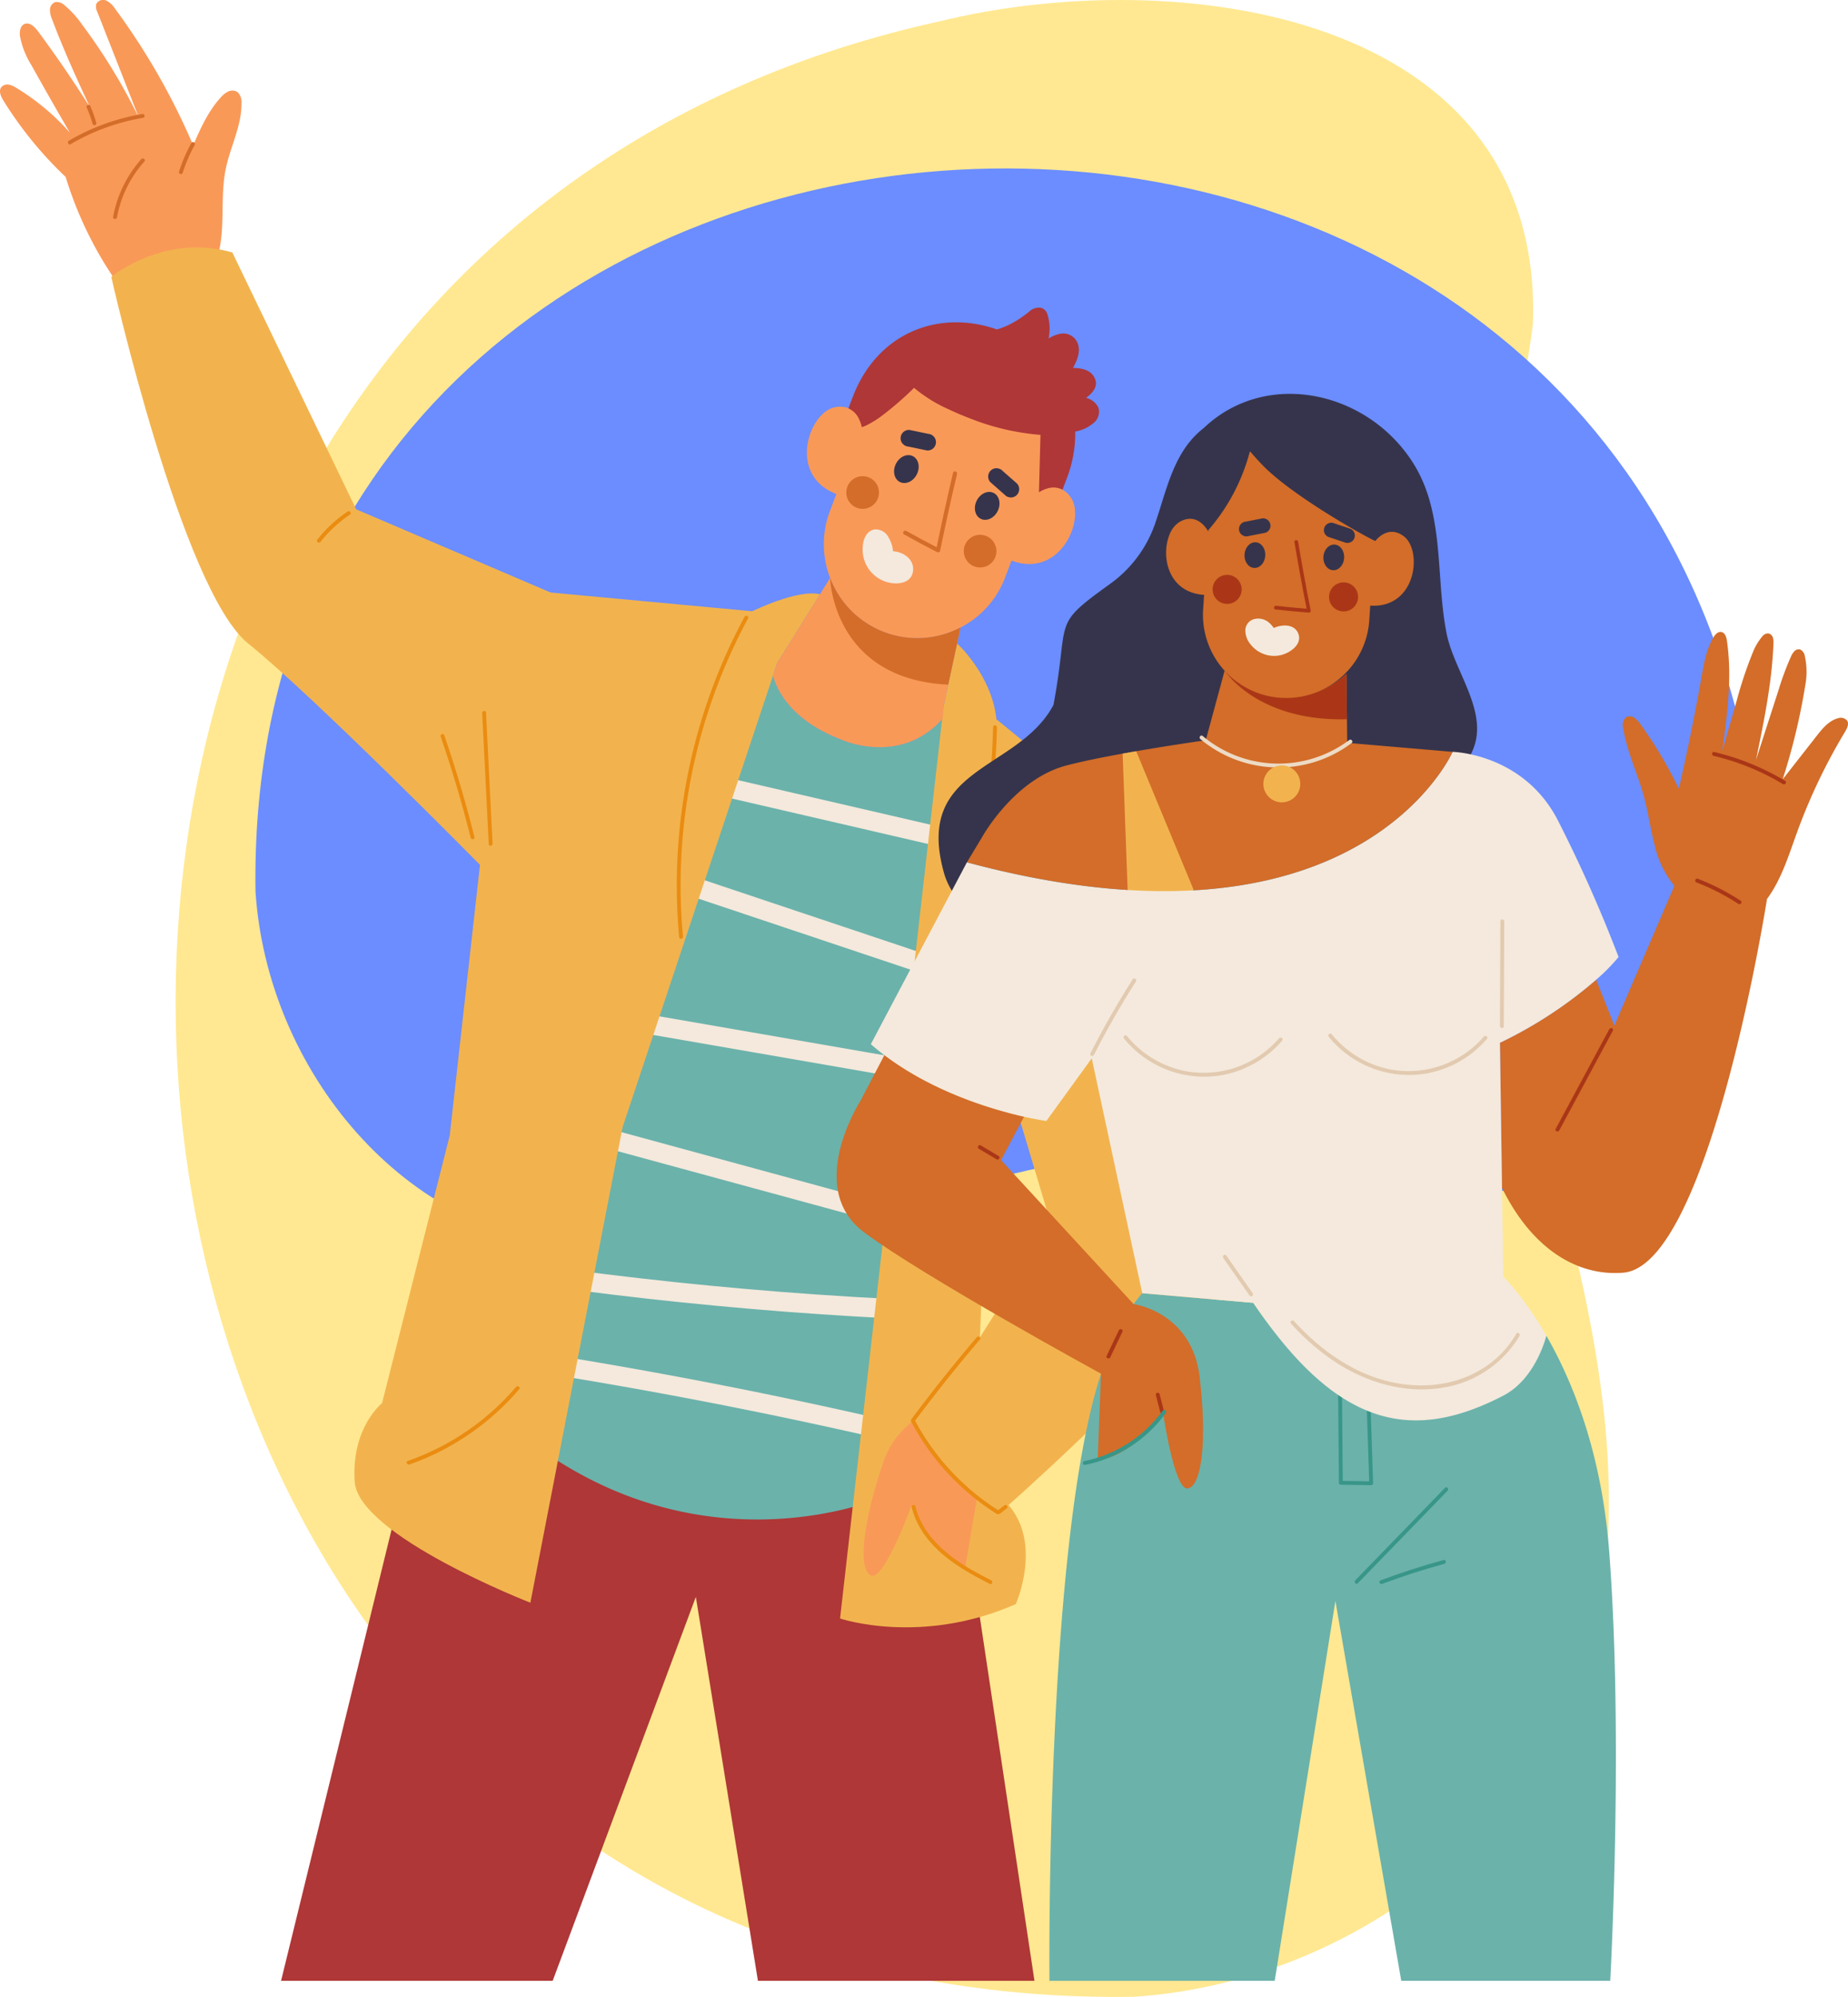 <svg xmlns="http://www.w3.org/2000/svg" width="397.271" height="429.035" viewBox="0 0 397.271 429.035">
  <g id="Grupo_80932" data-name="Grupo 80932" transform="translate(0)">
    <path id="Trazado_141266" data-name="Trazado 141266" d="M429.008,102.18C425.743,51.665,387,3.434,334.518.442c-60.274-4.617-115.6,28.436-175.638,28.786-30.615,2.625-59.327-9.1-89.163-12.883C2.332,13.872-7.935,93.06,4.632,144.1,57.633,384.735,432.678,352,429.008,102.18Z" transform="translate(345.874 0.001) rotate(90)" fill="#ffe891"/>
    <path id="Trazado_114646" data-name="Trazado 114646" d="M71.039,211.439c2.462,38.1,31.684,74.472,71.261,76.728,45.457,3.482,87.181-21.446,132.461-21.71,23.089-1.979,44.743,6.861,67.244,9.716,50.82,1.865,58.563-57.856,49.085-96.351C351.118-1.656,68.271,23.035,71.039,211.439Z" transform="translate(-16.115 -19.933)" fill="#6b8dff"/>
    <g id="Grupo_80927" data-name="Grupo 80927" transform="translate(0 0)">
      <path id="Trazado_114647" data-name="Trazado 114647" d="M475.336,376.821l60.707,3.105,16.189,107.73H492.785l-13.347-82.483L448.66,487.656H390.27l30.377-123.97Z" transform="translate(-329.849 -62.077)" fill="#af3737"/>
      <g id="Grupo_80925" data-name="Grupo 80925">
        <path id="Trazado_114648" data-name="Trazado 114648" d="M411.98,355.73c37.842,28.557,75.693,12.059,75.693,12.059l13.078-167.32a17.824,17.824,0,0,1-6.584,4.793c-7.421,3.074-14.724-.109-14.724-.109-10.413-3.865-13.914-9.849-15.079-13.587l-.318-1.155v-.036c-.309-1.373-.427-1.746-.427-1.746l1.573-.118-6.2-1.6Z" transform="translate(-298.111 -46.069)" fill="#6bb2ab"/>
        <path id="Trazado_114649" data-name="Trazado 114649" d="M405.591,212.721a2.1,2.1,0,0,1,2.309-1.843l54,12.493,15.43,3.57a2.154,2.154,0,0,1,1.842,2.309,2.1,2.1,0,0,1-2.308,1.842l-54-12.494-15.43-3.57A2.154,2.154,0,0,1,405.591,212.721Z" transform="translate(-270.726 -48.236)" fill="#f4e9dc"/>
        <path id="Trazado_114650" data-name="Trazado 114650" d="M406.179,233.883l57.882,19.37,16.4,5.487c2.549.854,1.03,4.745-1.518,3.892l-57.882-19.369-16.4-5.487C402.112,236.921,403.631,233.031,406.179,233.883Z" transform="translate(-271.281 -50.311)" fill="#f4e9dc"/>
        <path id="Trazado_114651" data-name="Trazado 114651" d="M407.676,269.621a2.107,2.107,0,0,1,2.308-1.843l66.968,11.6,18.9,3.274a2.138,2.138,0,0,1,1.843,2.309,2.109,2.109,0,0,1-2.309,1.843l-66.968-11.6-18.9-3.274A2.138,2.138,0,0,1,407.676,269.621Z" transform="translate(-291.141 -53.39)" fill="#f4e9dc"/>
        <path id="Trazado_114652" data-name="Trazado 114652" d="M415.965,295.977a2.139,2.139,0,0,1,2.7-1.187l62.263,16.957,17.674,4.814a2.1,2.1,0,0,1,1.187,2.7,2.139,2.139,0,0,1-2.7,1.187L434.827,303.5l-17.675-4.814A2.1,2.1,0,0,1,415.965,295.977Z" transform="translate(-300.79 -55.829)" fill="#f4e9dc"/>
        <path id="Trazado_114653" data-name="Trazado 114653" d="M424.008,330.889q29.81,4.2,59.863,6.307,8.433.591,16.877,1.014c2.682.136,2.214,4.287-.467,4.152q-30.065-1.517-59.976-5.126-8.392-1.015-16.764-2.2C420.888,334.666,421.336,330.512,424.008,330.889Z" transform="translate(-308.799 -59.105)" fill="#f4e9dc"/>
        <path id="Trazado_114654" data-name="Trazado 114654" d="M426.266,350.438q31.752,4.829,63.187,11.5,8.86,1.881,17.69,3.909a2.153,2.153,0,0,1,1.843,2.309,2.1,2.1,0,0,1-2.309,1.842q-31.3-7.181-62.989-12.537-8.931-1.507-17.888-2.868C423.152,354.188,423.6,350.033,426.266,350.438Z" transform="translate(-317.314 -60.875)" fill="#f4e9dc"/>
        <path id="Trazado_114655" data-name="Trazado 114655" d="M578.425,53.613a82.068,82.068,0,0,0,13.408,16.45A80.953,80.953,0,0,0,604.786,95.4c2.2-2.337,9.261-8.789,19.8-8.575,1.628-5.914.417-12.345,1.641-18.4.968-4.806,3.48-9.357,3.4-14.26a2.835,2.835,0,0,0-.856-2.334,2.047,2.047,0,0,0-2.014-.113,5.013,5.013,0,0,0-1.635,1.309c-2.654,2.942-4.316,6.606-5.878,10.241A145.548,145.548,0,0,0,602.437,33.9a4.766,4.766,0,0,0-1.855-1.722,1.657,1.657,0,0,0-2.174.738,2.4,2.4,0,0,0,.223,1.676q4.385,11.137,8.766,22.29l-.043.016a124.585,124.585,0,0,0-12.047-19.647,20.869,20.869,0,0,0-3.739-4.1,2.378,2.378,0,0,0-1.984-.647,1.747,1.747,0,0,0-1.127,1.625,5.051,5.051,0,0,0,.444,2.044c2.42,6.426,5.264,12.689,8.161,18.909q-5.282-8.358-11.178-16.321c-.711-.963-1.836-2.04-2.928-1.547-.912.4-1.072,1.63-.944,2.621a18.325,18.325,0,0,0,2.508,6.3c2.678,4.827,5.432,9.609,8.193,14.388a49.865,49.865,0,0,0-11.431-9.566,4.827,4.827,0,0,0-1.633-.719,1.718,1.718,0,0,0-1.638.521C577.375,51.564,577.885,52.738,578.425,53.613Z" transform="translate(-577.716 -32.045)" fill="#f99958"/>
        <path id="Trazado_114656" data-name="Trazado 114656" d="M362.183,197.476l2.89-13.423s7.476,6.783,8.453,16.3c0,0,26.989,21.593,33.5,30.647s20.382,72.313,20.482,79.88c.158,12.772-51.372,58.288-51.372,58.288,7.317,8.47,1.554,21.283,1.554,21.283-20.44,8.98-37.773,3.091-37.773,3.091Zm23.085,111.4-12.619-42.292-2.666,66.569Z" transform="translate(-159.325 -45.81)" fill="#f2b34e"/>
        <path id="Trazado_114657" data-name="Trazado 114657" d="M440.98,96.83s15.17,67.29,29.411,78.749,49.847,47.573,49.847,47.573l-6.5,58.123-14.551,57.531s-6.657,5.247-5.884,16.861,37.769,26.01,37.769,26.01L550.9,279.5l32.322-96.974.919-2.747,9.185-14.76c-4.756-1.173-14.56,3.647-14.56,3.647l-43.353-4.029-41.789-17.871-26.629-55.2c-.5-.136-.991-.264-1.473-.373-11.459-2.61-20.617,2.847-23.546,4.9C441.326,96.548,440.98,96.83,440.98,96.83Z" transform="translate(-417.055 -37.338)" fill="#f2b34e"/>
        <path id="Trazado_114658" data-name="Trazado 114658" d="M459.05,218.777a122.378,122.378,0,0,1,6.858-26.742,119.592,119.592,0,0,1,6.553-14.276c.253-.467,1.034-.17.778.3a120.91,120.91,0,0,0-14.422,52.777,118.957,118.957,0,0,0,.419,15.591c.05.533-.775.668-.825.131A120.935,120.935,0,0,1,459.05,218.777Z" transform="translate(-312.411 -45.219)" fill="#ea8c11"/>
        <path id="Trazado_114659" data-name="Trazado 114659" d="M399.182,271.829A151.934,151.934,0,0,0,417.2,203.763c.013-.537.843-.442.83.094a152.516,152.516,0,0,1-18.072,68.276C399.709,272.6,398.928,272.3,399.182,271.829Z" transform="translate(-203.707 -47.562)" fill="#ea8c11"/>
        <path id="Trazado_114660" data-name="Trazado 114660" d="M519.179,200.333q.552,10.979,1.1,21.958l.313,6.215c.026.531-.8.668-.826.13q-.553-10.979-1.1-21.959l-.313-6.214C518.327,199.932,519.151,199.8,519.179,200.333Z" transform="translate(-414.698 -47.253)" fill="#ea8c11"/>
        <path id="Trazado_114661" data-name="Trazado 114661" d="M523.42,205.683q3.73,10.8,6.5,21.9c.13.521-.7.649-.825.131q-2.735-10.982-6.431-21.69C522.485,205.524,523.244,205.176,523.42,205.683Z" transform="translate(-427.923 -47.746)" fill="#ea8c11"/>
        <path id="Trazado_114662" data-name="Trazado 114662" d="M551.964,158.923a28.7,28.7,0,0,1,6.5-6.037c.444-.3.976.346.529.646a28.018,28.018,0,0,0-6.355,5.882C552.306,159.835,551.63,159.346,551.964,158.923Z" transform="translate(-483.749 -42.981)" fill="#ea8c11"/>
        <path id="Trazado_114663" data-name="Trazado 114663" d="M400.918,261.22,401,273.6c0,.536-.827.439-.83-.094l-.078-12.384C400.084,260.591,400.915,260.687,400.918,261.22Z" transform="translate(-187.542 -52.757)" fill="#ea8c11"/>
        <path id="Trazado_114664" data-name="Trazado 114664" d="M405.373,400.918c2.79,1.044,8.687-15.144,8.687-15.144s3.583,10.5,11.535,13.164l2.447-14.284.167-.936a2,2,0,0,1-.209-.158,51.585,51.585,0,0,1-13.214-15.913c.092-.125.184-.242.276-.367-.351.217-.693.459-1.036.709a18.1,18.1,0,0,0-6.19,8.955C403.309,390.309,402.583,399.874,405.373,400.918Z" transform="translate(-218.068 -62.402)" fill="#f99958"/>
        <path id="Trazado_114665" data-name="Trazado 114665" d="M396.7,366.04c.034.059.066.125.1.184a53.629,53.629,0,0,0,3.032,5,52.57,52.57,0,0,0,10.984,11.661c1.387,1.078,2.832,2.088,4.319,3.024a.914.914,0,0,0,.659-.05c.493-.385.986-.76,1.479-1.144a.416.416,0,0,0-.527-.644c-.442.343-.885.677-1.328,1.02a49.37,49.37,0,0,1-4.435-3.141,2,2,0,0,1-.209-.158,51.583,51.583,0,0,1-13.214-15.913c.092-.126.184-.242.276-.367q6.566-8.758,13.666-17.082c.35-.409-.326-.9-.677-.493q-7.293,8.545-14.017,17.558a.391.391,0,0,0-.058.117A.346.346,0,0,0,396.7,366.04Z" transform="translate(-200.842 -60.637)" fill="#ea8c11"/>
        <path id="Trazado_114666" data-name="Trazado 114666" d="M401.078,387.912c1.476,5.964,6.365,10.2,11.437,13.225,1.576.939,3.2,1.793,4.834,2.628.475.242.176,1.023-.3.778-5.653-2.888-11.434-6.2-14.821-11.776a16.926,16.926,0,0,1-1.972-4.724C400.124,387.521,400.95,387.394,401.078,387.912Z" transform="translate(-204.272 -64.241)" fill="#ea8c11"/>
        <path id="Trazado_114667" data-name="Trazado 114667" d="M612.808,57.054a28.388,28.388,0,0,1,1.3,3.651.419.419,0,0,1-.346.477.428.428,0,0,1-.478-.347,26.618,26.618,0,0,0-1.24-3.435A.418.418,0,0,1,612.808,57.054Z" transform="translate(-593.398 -34.288)" fill="#d36d29"/>
        <path id="Trazado_114668" data-name="Trazado 114668" d="M600.83,64.708a46.3,46.3,0,0,1,15.793-5.731.418.418,0,0,1,.131.825,45.653,45.653,0,0,0-15.579,5.667C600.712,65.741,600.371,64.977,600.83,64.708Z" transform="translate(-586.004 -34.483)" fill="#d36d29"/>
        <path id="Trazado_114669" data-name="Trazado 114669" d="M588.745,71.923A34.591,34.591,0,0,1,591.4,65.79a.421.421,0,0,1,.584-.093.427.427,0,0,1,.092.584,33.46,33.46,0,0,0-2.555,5.945C589.358,72.738,588.581,72.435,588.745,71.923Z" transform="translate(-550.25 -35.085)" fill="#d36d29"/>
        <path id="Trazado_114670" data-name="Trazado 114670" d="M606.6,69.639c.355-.4,1.034.09.676.491a24.7,24.7,0,0,0-5.89,11.992c-.1.525-.927.437-.83-.094A25.494,25.494,0,0,1,606.6,69.639Z" transform="translate(-576.235 -35.436)" fill="#d36d29"/>
        <path id="Trazado_114671" data-name="Trazado 114671" d="M512.221,375.581a54.339,54.339,0,0,0,18.865-11.327,53.422,53.422,0,0,0,4.393-4.567c.347-.407,1.026.081.676.491A55.134,55.134,0,0,1,518.436,373.9a54.4,54.4,0,0,1-5.87,2.443C512.062,376.518,511.714,375.758,512.221,375.581Z" transform="translate(-424.551 -61.701)" fill="#ea8c11"/>
      </g>
      <g id="Grupo_80926" data-name="Grupo 80926" transform="translate(166.162 66.078)">
        <path id="Trazado_114672" data-name="Trazado 114672" d="M379.735,123.919l-4.76,12.5,46,17.521,4.76-12.5a26.712,26.712,0,0,0,1.83-10.109,7.815,7.815,0,0,0,3.828-1.742,3.084,3.084,0,0,0,1.141-3.418,3.958,3.958,0,0,0-2.646-2.064c1.4-1.014,2.714-2.479,1.851-4.273s-2.839-2.118-4.644-2.171c1.051-1.914,1.978-4.324.44-6.223a3.342,3.342,0,0,0-3.115-1.115,6.7,6.7,0,0,0-2.585,1.036,10.329,10.329,0,0,0-.267-5.259,1.957,1.957,0,0,0-1.618-1.385,3.155,3.155,0,0,0-2.266.835,23.1,23.1,0,0,1-4.38,2.864,20.253,20.253,0,0,1-2.559.992C398.261,105.035,385.009,110.07,379.735,123.919Z" transform="translate(-362.581 -104.702)" fill="#af3737"/>
        <path id="Trazado_114673" data-name="Trazado 114673" d="M386.036,146.058c.308.153.629.294.973.424l-1.4,3.685a19.93,19.93,0,0,0-1.294,7.364,20.279,20.279,0,0,0,1.348,6.975l0,.008a17.7,17.7,0,0,0,.785,1.764,20,20,0,0,0,25.2,9.8,20.549,20.549,0,0,0,2.059-.923,20.038,20.038,0,0,0,9.559-10.688l1.4-3.687a11.778,11.778,0,0,0,1.676.5c9.4,2.086,14.178-9.768,11.016-14.136-.087-.123-.185-.241-.279-.348a4.237,4.237,0,0,0-4.639-1.525,6.836,6.836,0,0,0-1.886.846l.331-12.343a52.288,52.288,0,0,1-15.091-3.514c-1.686-.642-3.168-1.278-4.47-1.9a31.431,31.431,0,0,1-7.617-4.689,68.614,68.614,0,0,1-6.55,5.72c-.076.06-.161.117-.227.173a20.055,20.055,0,0,1-2.326,1.554c-.16.091-.308.177-.466.26a9.681,9.681,0,0,1-1.5.688,1.563,1.563,0,0,1-.166.062,6.893,6.893,0,0,0-.518-1.574,4.574,4.574,0,0,0-2.927-2.687,4.955,4.955,0,0,0-2.44,0C381.192,129.044,376.8,141.636,386.036,146.058Z" transform="translate(-373.372 -106.42)" fill="#f99958"/>
        <path id="Trazado_114674" data-name="Trazado 114674" d="M407.74,189.6l.091.309c1.164,3.738,4.665,9.722,15.079,13.587,0,0,7.3,3.183,14.724.109a17.824,17.824,0,0,0,6.584-4.793l.218-2.737.982-4.565,2.656-12.287a20.051,20.051,0,0,1-28.047-10.641l-2.183,3.51-9.185,14.76Z" transform="translate(-407.74 -110.487)" fill="#f99958"/>
        <path id="Trazado_114675" data-name="Trazado 114675" d="M407.747,168.582s.525,21.73,25.393,22.926l2.651-12.288a20.05,20.05,0,0,1-28.045-10.638Z" transform="translate(-395.464 -110.487)" fill="#d36d29"/>
        <path id="Trazado_114676" data-name="Trazado 114676" d="M409.256,156.2q3.228,1.813,6.523,3.5,1.648-8.023,3.53-15.994c.132-.559.984-.288.852.269q-1.948,8.235-3.642,16.526c-.064.311-.439.358-.669.24q-3.577-1.827-7.078-3.794C408.269,156.671,408.756,155.921,409.256,156.2Z" transform="translate(-380.586 -108.207)" fill="#d36d29"/>
        <ellipse id="Elipse_4728" data-name="Elipse 4728" cx="3.511" cy="3.511" rx="3.511" ry="3.511" transform="translate(41.022 48.824)" fill="#d36d29"/>
        <ellipse id="Elipse_4729" data-name="Elipse 4729" cx="3.511" cy="3.511" rx="3.511" ry="3.511" transform="translate(15.771 36.226)" fill="#d36d29"/>
        <ellipse id="Elipse_4730" data-name="Elipse 4730" cx="2.516" cy="3.107" rx="2.516" ry="3.107" transform="translate(46.921 46.513) rotate(-153.485)" fill="#36344c"/>
        <ellipse id="Elipse_4731" data-name="Elipse 4731" cx="2.516" cy="3.107" rx="2.516" ry="3.107" transform="translate(29.548 38.607) rotate(-153.485)" fill="#36344c"/>
        <path id="Trazado_114677" data-name="Trazado 114677" d="M394.468,143.12a1.806,1.806,0,0,1,1.267-.462l.472.083a1.777,1.777,0,0,1,.788.5l3.091,2.715a1.788,1.788,0,0,1,.462,1.267,1.828,1.828,0,0,1-.586,1.26,1.806,1.806,0,0,1-1.267.462l-.473-.082a1.78,1.78,0,0,1-.787-.5l-3.092-2.715a1.79,1.79,0,0,1-.462-1.266A1.832,1.832,0,0,1,394.468,143.12Z" transform="translate(-347.611 -108.139)" fill="#36344c"/>
        <path id="Trazado_114678" data-name="Trazado 114678" d="M421.151,136.4a1.8,1.8,0,0,0-.393-1.29l-.349-.327a1.772,1.772,0,0,0-.877-.326l-4.028-.838a1.79,1.79,0,0,0-1.29.392,1.826,1.826,0,0,0-.654,1.227,1.807,1.807,0,0,0,.392,1.29l.35.327a1.772,1.772,0,0,0,.877.326l4.028.838a1.79,1.79,0,0,0,1.29-.392A1.827,1.827,0,0,0,421.151,136.4Z" transform="translate(-386.111 -107.32)" fill="#36344c"/>
        <path id="Trazado_114679" data-name="Trazado 114679" d="M419.193,163.364a7.268,7.268,0,0,0,5.1,5.1c2.089.567,5.087.284,5.471-2.331.376-2.539-2-4.184-4.268-4.335-.008,0-.016.009-.026.009a6.619,6.619,0,0,0-.9-2.874,3.147,3.147,0,0,0-3.041-1.821C418.858,157.584,418.633,161.3,419.193,163.364Z" transform="translate(-399.662 -109.446)" fill="#f4e9dc"/>
      </g>
    </g>
    <g id="Grupo_80931" data-name="Grupo 80931" transform="translate(179.849 84.612)">
      <g id="Grupo_80928" data-name="Grupo 80928" transform="translate(45.739 193.233)">
        <path id="Trazado_114680" data-name="Trazado 114680" d="M252.845,485.29h48.427l13.046-81.615,14.158,81.615H373.4s2.879-51.874-.223-92.227c-1.639-21.422-7.955-36.734-13.514-46.391,0,0-3.919,9.405-11.373,12.269-15.034,5.783-33.634,7.362-51.619-19.317L272.8,337.556a28.762,28.762,0,0,0-1.862,2.339,57.109,57.109,0,0,0-7.008,14.954v.016C251.954,391.3,252.845,485.29,252.845,485.29Z" transform="translate(-252.83 -337.556)" fill="#6bb2ab"/>
        <path id="Trazado_114681" data-name="Trazado 114681" d="M311.053,343.666l.241,27.478.064,7.246,5.684.087q-.437-13.247-.873-26.493-.126-3.8-.251-7.6c-.017-.53.808-.668.825-.131q.445,13.49.889,26.981l.251,7.6a.428.428,0,0,1-.459.481l-6.523-.1c-.245,0-.367-.255-.369-.462l-.241-27.479-.067-7.7C310.218,343.037,311.048,343.133,311.053,343.666Z" transform="translate(-248.289 -338.069)" fill="#389688"/>
        <path id="Trazado_114682" data-name="Trazado 114682" d="M292.619,403.383l15.012-15.465,4.279-4.407c.375-.387.9.265.529.646l-15.012,15.465-4.279,4.408C292.773,404.417,292.248,403.766,292.619,403.383Z" transform="translate(-226.847 -341.707)" fill="#389688"/>
        <path id="Trazado_114683" data-name="Trazado 114683" d="M293.29,404.959q6.679-2.507,13.571-4.377c.517-.141.645.686.13.825q-6.776,1.84-13.355,4.313C293.134,405.907,292.787,405.148,293.29,404.959Z" transform="translate(-222.102 -343.262)" fill="#389688"/>
      </g>
      <g id="Grupo_80929" data-name="Grupo 80929" transform="translate(21.921)">
        <path id="Trazado_114684" data-name="Trazado 114684" d="M286.965,228.569c4.377,12.947,21.25,11.895,28.567,22.378,15.954,18.026,21.7,5.112,36.252-4.385,11.193-4.954,26.02,1.2,35.3-8.5,8.228-11.778-1.7-21.367,11.886-33.8,6.783-9.188-2.565-18.845-4.2-28.133-2.264-11.886-.334-25.168-6.924-35.877-9.681-15.712-31.625-20.691-45.173-7.843-6.574,5.112-7.928,13.239-10.525,20.682A26.662,26.662,0,0,1,322.54,165.9c-12.847,9.246-8.653,7.133-12.195,26.019C302.661,206.366,279.974,204.963,286.965,228.569Z" transform="translate(-285.645 -125.082)" fill="#36344c"/>
        <path id="Trazado_114685" data-name="Trazado 114685" d="M291.43,231.658c76.188,20.415,100.019-15.62,103.845-22.594.167-.309.292-.577.385-.76a3.451,3.451,0,0,0,.184-.376l-22.662-1.938-.016-2-.15-12.83a18.615,18.615,0,0,1-26.178-.71l-4.06,14.977c-7.209,1.044-21.793,3.283-30,5.438-11.2,2.949-18.059,15.337-18.059,15.337Z" transform="translate(-285.34 -131.002)" fill="#d36d29"/>
        <path id="Trazado_114686" data-name="Trazado 114686" d="M367.907,239.327l-12.364-29.811-2.912.517,1.072,29.294S357.457,243.971,367.907,239.327Z" transform="translate(-313.063 -132.728)" fill="#f2b34e"/>
        <path id="Trazado_114687" data-name="Trazado 114687" d="M316.41,190.457s6.934,10.973,26.288,10.46l-.113-9.757a18.607,18.607,0,0,1-26.176-.7Z" transform="translate(-254.913 -131.002)" fill="#aa3617"/>
        <path id="Trazado_114688" data-name="Trazado 114688" d="M308.78,169.511l-.227,3.49a17.9,17.9,0,0,0,35.717,2.309l.227-3.49c9.961.641,11.265-11.86,7.216-14.9-3.034-2.278-5.409.126-6.111,1-.149.176-17.611-9.325-24.385-16.413-.87-.913-1.714-1.84-2.527-2.8l-.1.088c-.217.841-.467,1.671-.741,2.5a41.809,41.809,0,0,1-8.16,14.307l-.022.3s-2.138-4.333-6.113-2.09a5.46,5.46,0,0,0-2.16,2.636c-.072.167-.137.345-.2.522C299.559,161.561,301.171,169.018,308.78,169.511Z" transform="translate(-251.704 -126.315)" fill="#d36d29"/>
        <path id="Trazado_114689" data-name="Trazado 114689" d="M325.419,173.76q3.269.372,6.55.622-1.415-7.14-2.62-14.318c-.085-.5.707-.576.791-.074q1.241,7.417,2.71,14.794c.055.276-.236.445-.465.427q-3.56-.265-7.106-.669C324.772,174.484,324.912,173.7,325.419,173.76Z" transform="translate(-252.849 -128.212)" fill="#aa3617"/>
        <ellipse id="Elipse_4732" data-name="Elipse 4732" cx="3.12" cy="3.12" rx="3.12" ry="3.12" transform="translate(83.939 40.516)" fill="#aa3617"/>
        <ellipse id="Elipse_4733" data-name="Elipse 4733" cx="3.12" cy="3.12" rx="3.12" ry="3.12" transform="translate(58.912 38.897)" fill="#aa3617"/>
        <ellipse id="Elipse_4734" data-name="Elipse 4734" cx="2.236" cy="2.761" rx="2.236" ry="2.761" transform="translate(87.01 38.044) rotate(-176.299)" fill="#36344c"/>
        <ellipse id="Elipse_4735" data-name="Elipse 4735" cx="2.236" cy="2.761" rx="2.236" ry="2.761" transform="translate(70.053 37.554) rotate(-176.299)" fill="#36344c"/>
        <path id="Trazado_114690" data-name="Trazado 114690" d="M314.694,156.459a1.609,1.609,0,0,1,.878-.815l.416-.1a1.576,1.576,0,0,1,.818.143l3.469,1.158a1.592,1.592,0,0,1,.815.879,1.626,1.626,0,0,1-.046,1.234,1.6,1.6,0,0,1-.879.815l-.416.1a1.585,1.585,0,0,1-.818-.142l-3.468-1.159a1.589,1.589,0,0,1-.815-.879A1.622,1.622,0,0,1,314.694,156.459Z" transform="translate(-231.71 -127.84)" fill="#36344c"/>
        <path id="Trazado_114691" data-name="Trazado 114691" d="M341.18,155.607a1.607,1.607,0,0,0-.767-.921l-.4-.148a1.589,1.589,0,0,0-.83.035l-3.589.7a1.594,1.594,0,0,0-.921.766,1.626,1.626,0,0,0-.113,1.23,1.608,1.608,0,0,0,.766.921l.4.148a1.585,1.585,0,0,0,.829-.035l3.589-.7a1.589,1.589,0,0,0,.921-.766A1.627,1.627,0,0,0,341.18,155.607Z" transform="translate(-269.908 -127.746)" fill="#36344c"/>
        <path id="Trazado_114692" data-name="Trazado 114692" d="M328.816,183.7a6.429,6.429,0,0,0,6.209,2.4c2.076-.357,5.151-2.345,4.007-4.854-.895-1.941-3.465-1.834-5.209-1.048a5.662,5.662,0,0,0-1.17-1.277,3.568,3.568,0,0,0-3.229-.578,2.534,2.534,0,0,0-1.705,2.255A4.638,4.638,0,0,0,328.816,183.7Z" transform="translate(-261.769 -129.89)" fill="#f4e9dc"/>
      </g>
      <g id="Grupo_80930" data-name="Grupo 80930" transform="translate(0 51.157)">
        <path id="Trazado_114693" data-name="Trazado 114693" d="M197.969,269.607l.451,31.182c6.2,12.663,15.829,19.059,26.077,18.209,18.52-1.536,30.882-80.289,30.882-80.28.008-.008.008-.017.016-.025,3.132-4.26,4.677-9.472,6.5-14.459a124.17,124.17,0,0,1,10.29-21.5c.435-.736.886-1.688.393-2.381a1.834,1.834,0,0,0-2.013-.451c-1.9.535-3.266,2.18-4.485,3.742q-3.671,4.686-7.334,9.364a136.65,136.65,0,0,0,4.853-20.156,15.642,15.642,0,0,0-.108-6.415,1.793,1.793,0,0,0-1-1.336,1.283,1.283,0,0,0-1.211.367,3.394,3.394,0,0,0-.718,1.1,60.506,60.506,0,0,0-2.707,7.276q-2.4,7.418-4.8,14.852h-.016c1.7-8.2,3.391-16.431,3.725-24.784a3.7,3.7,0,0,0-.125-1.394,1.278,1.278,0,0,0-1-.869,1.658,1.658,0,0,0-1.3.686,12.268,12.268,0,0,0-2.021,3.441,87,87,0,0,0-3.467,10.391c-1.036,3.608-2.08,7.208-3.108,10.809,1.111-7.878,2.172-15.88,1.02-23.748-.117-.769-.393-1.7-1.161-1.871-.751-.167-1.4.551-1.787,1.22-1.487,2.589-2.005,5.6-2.531,8.537q-2.119,12.028-4.862,23.923a90.381,90.381,0,0,0-8.27-13.9,4.781,4.781,0,0,0-1.353-1.394,1.653,1.653,0,0,0-1.829,0,2.417,2.417,0,0,0-.493,2.314c.81,5.078,3.132,9.781,4.477,14.743.919,3.4,1.37,6.9,2.264,10.3a21.332,21.332,0,0,0,4.252,8.787l-12.9,30.029-3.918-9.857A92.628,92.628,0,0,1,197.969,269.607Z" transform="translate(-55.371 -181.333)" fill="#d36d29"/>
        <path id="Trazado_114694" data-name="Trazado 114694" d="M356.363,319.177c12.9,9.585,50.886,30.345,50.886,30.345v.016l-.716,18.518c8.329-.962,14.008-10.492,14.008-10.492s2.418,17.053,5.361,16.616,4.216-9.957,2.554-23.966-14.2-15.646-14.2-15.646l-28.488-30.935,5.426-10.229c-7.891-2.124-19.823-6.443-29.273-14.677l-6.37,12.148S343.469,309.6,356.363,319.177Z" transform="translate(-350.414 -190.153)" fill="#d36d29"/>
        <path id="Trazado_114695" data-name="Trazado 114695" d="M252.2,272.473c9.45,8.233,21.382,12.552,29.272,14.677a75.177,75.177,0,0,0,8.456,1.822l9.76-13.452,10.858,50.455,23.879,2.069c17.985,26.679,33.971,30.187,53.733,19.941,7.088-3.675,9.259-12.894,9.259-12.894-4.924-8.543-9.259-12.656-9.259-12.656l-.271-19.083-.446-31.181a92.8,92.8,0,0,0,20.682-13.546,41.087,41.087,0,0,0,4.821-4.885,304.181,304.181,0,0,0-13.117-29.487c-7.446-14.295-22.559-14.588-22.559-14.588s-.056.135-.184.381c-.095.184-.222.446-.389.756-3.826,6.976-27.658,43.01-103.846,22.6Z" transform="translate(-244.841 -183.899)" fill="#f4e9dc"/>
        <path id="Trazado_114696" data-name="Trazado 114696" d="M213.073,209.7a53.527,53.527,0,0,1,15.248,6.2c.462.276-.033.95-.491.676a52.243,52.243,0,0,0-14.85-6.043C212.464,210.405,212.549,209.573,213.073,209.7Z" transform="translate(-24.421 -183.9)" fill="#aa3617"/>
        <path id="Trazado_114697" data-name="Trazado 114697" d="M223.708,239.636a49.683,49.683,0,0,1,9.213,4.724c.451.294-.042.969-.491.676a48.666,48.666,0,0,0-9.025-4.622A.418.418,0,0,1,223.708,239.636Z" transform="translate(-38.577 -186.61)" fill="#aa3617"/>
        <path id="Trazado_114698" data-name="Trazado 114698" d="M253.546,296.588l11.514-21.409c.251-.467,1.033-.17.779.3l-11.514,21.409C254.073,297.359,253.291,297.062,253.546,296.588Z" transform="translate(-98.965 -189.81)" fill="#aa3617"/>
        <path id="Trazado_114699" data-name="Trazado 114699" d="M360,361.076a.427.427,0,0,1,.478.347l.929,3.638a.421.421,0,0,1-.347.477.426.426,0,0,1-.477-.347l-.929-3.638A.42.42,0,0,1,360,361.076Z" transform="translate(-291.025 -197.609)" fill="#aa3617"/>
        <path id="Trazado_114700" data-name="Trazado 114700" d="M369.47,351.786q1.305-2.752,2.613-5.5c.229-.483,1.009-.184.778.3l-2.613,5.5C370.019,352.572,369.238,352.273,369.47,351.786Z" transform="translate(-311.414 -196.248)" fill="#aa3617"/>
        <path id="Trazado_114701" data-name="Trazado 114701" d="M359.459,376.117a27.627,27.627,0,0,0,16.833-10.828.418.418,0,0,1,.676.491,28.281,28.281,0,0,1-17.379,11.162C359.062,377.047,358.932,376.222,359.459,376.117Z" transform="translate(-306.188 -197.976)" fill="#389688"/>
        <path id="Trazado_114702" data-name="Trazado 114702" d="M279.325,249.613c0-.536.832-.44.829.094q-.052,11.261-.1,22.523c0,.537-.833.441-.83-.093Q279.273,260.875,279.325,249.613Z" transform="translate(-136.626 -187.484)" fill="#e2cab0"/>
        <path id="Trazado_114703" data-name="Trazado 114703" d="M283.94,276.373a21.634,21.634,0,0,0,12.139,7.457,21.415,21.415,0,0,0,20.553-6.954c.348-.4,1.027.083.676.491a22.535,22.535,0,0,1-12.95,7.419,22.265,22.265,0,0,1-21.065-7.885A.418.418,0,0,1,283.94,276.373Z" transform="translate(-177.496 -189.926)" fill="#e2cab0"/>
        <path id="Trazado_114704" data-name="Trazado 114704" d="M332.349,276.777a21.624,21.624,0,0,0,12.139,7.457,21.418,21.418,0,0,0,20.553-6.953c.348-.406,1.027.082.676.49a22.535,22.535,0,0,1-12.951,7.419,22.264,22.264,0,0,1-21.064-7.885A.418.418,0,0,1,332.349,276.777Z" transform="translate(-269.93 -189.962)" fill="#e2cab0"/>
        <path id="Trazado_114705" data-name="Trazado 114705" d="M366.273,279.3q4.157-8.182,9.1-15.928c.29-.454.965.039.676.491q-4.881,7.645-9,15.74C366.81,280.075,366.029,279.777,366.273,279.3Z" transform="translate(-311.717 -188.745)" fill="#e2cab0"/>
        <path id="Trazado_114706" data-name="Trazado 114706" d="M339.337,328.638l5.669,8.091c.307.438-.337.97-.647.529l-5.669-8.091C338.383,328.729,339.027,328.2,339.337,328.638Z" transform="translate(-255.568 -194.657)" fill="#e2cab0"/>
        <path id="Trazado_114707" data-name="Trazado 114707" d="M276.317,344.134c5.018,5.522,11.19,10.177,18.377,12.422,7.095,2.215,14.995,1.929,21.512-1.842a21.322,21.322,0,0,0,7.894-7.865c.266-.467.939.028.676.491a23.451,23.451,0,0,1-16.767,11.137c-7.895,1.241-15.942-1.122-22.573-5.4a49.606,49.606,0,0,1-9.765-8.418C275.309,344.264,275.957,343.737,276.317,344.134Z" transform="translate(-177.983 -196.063)" fill="#e2cab0"/>
        <path id="Trazado_114708" data-name="Trazado 114708" d="M398.615,302.759a.426.426,0,0,1,.583-.093l3.8,2.255a.421.421,0,0,1,.093.584.428.428,0,0,1-.584.092l-3.8-2.255A.421.421,0,0,1,398.615,302.759Z" transform="translate(-368.155 -192.314)" fill="#aa3617"/>
      </g>
      <path id="Trazado_114709" data-name="Trazado 114709" d="M315.771,205.9a25.35,25.35,0,0,0,31.5.879c.43-.322.96.324.529.647a26.188,26.188,0,0,1-32.516-.85C314.868,206.234,315.357,205.557,315.771,205.9Z" transform="translate(-237.08 -132.392)" fill="#eddac5"/>
      <ellipse id="Elipse_4736" data-name="Elipse 4736" cx="3.967" cy="3.967" rx="3.967" ry="3.967" transform="translate(91.743 79.839)" fill="#f2b34e"/>
    </g>
  </g>
</svg>
